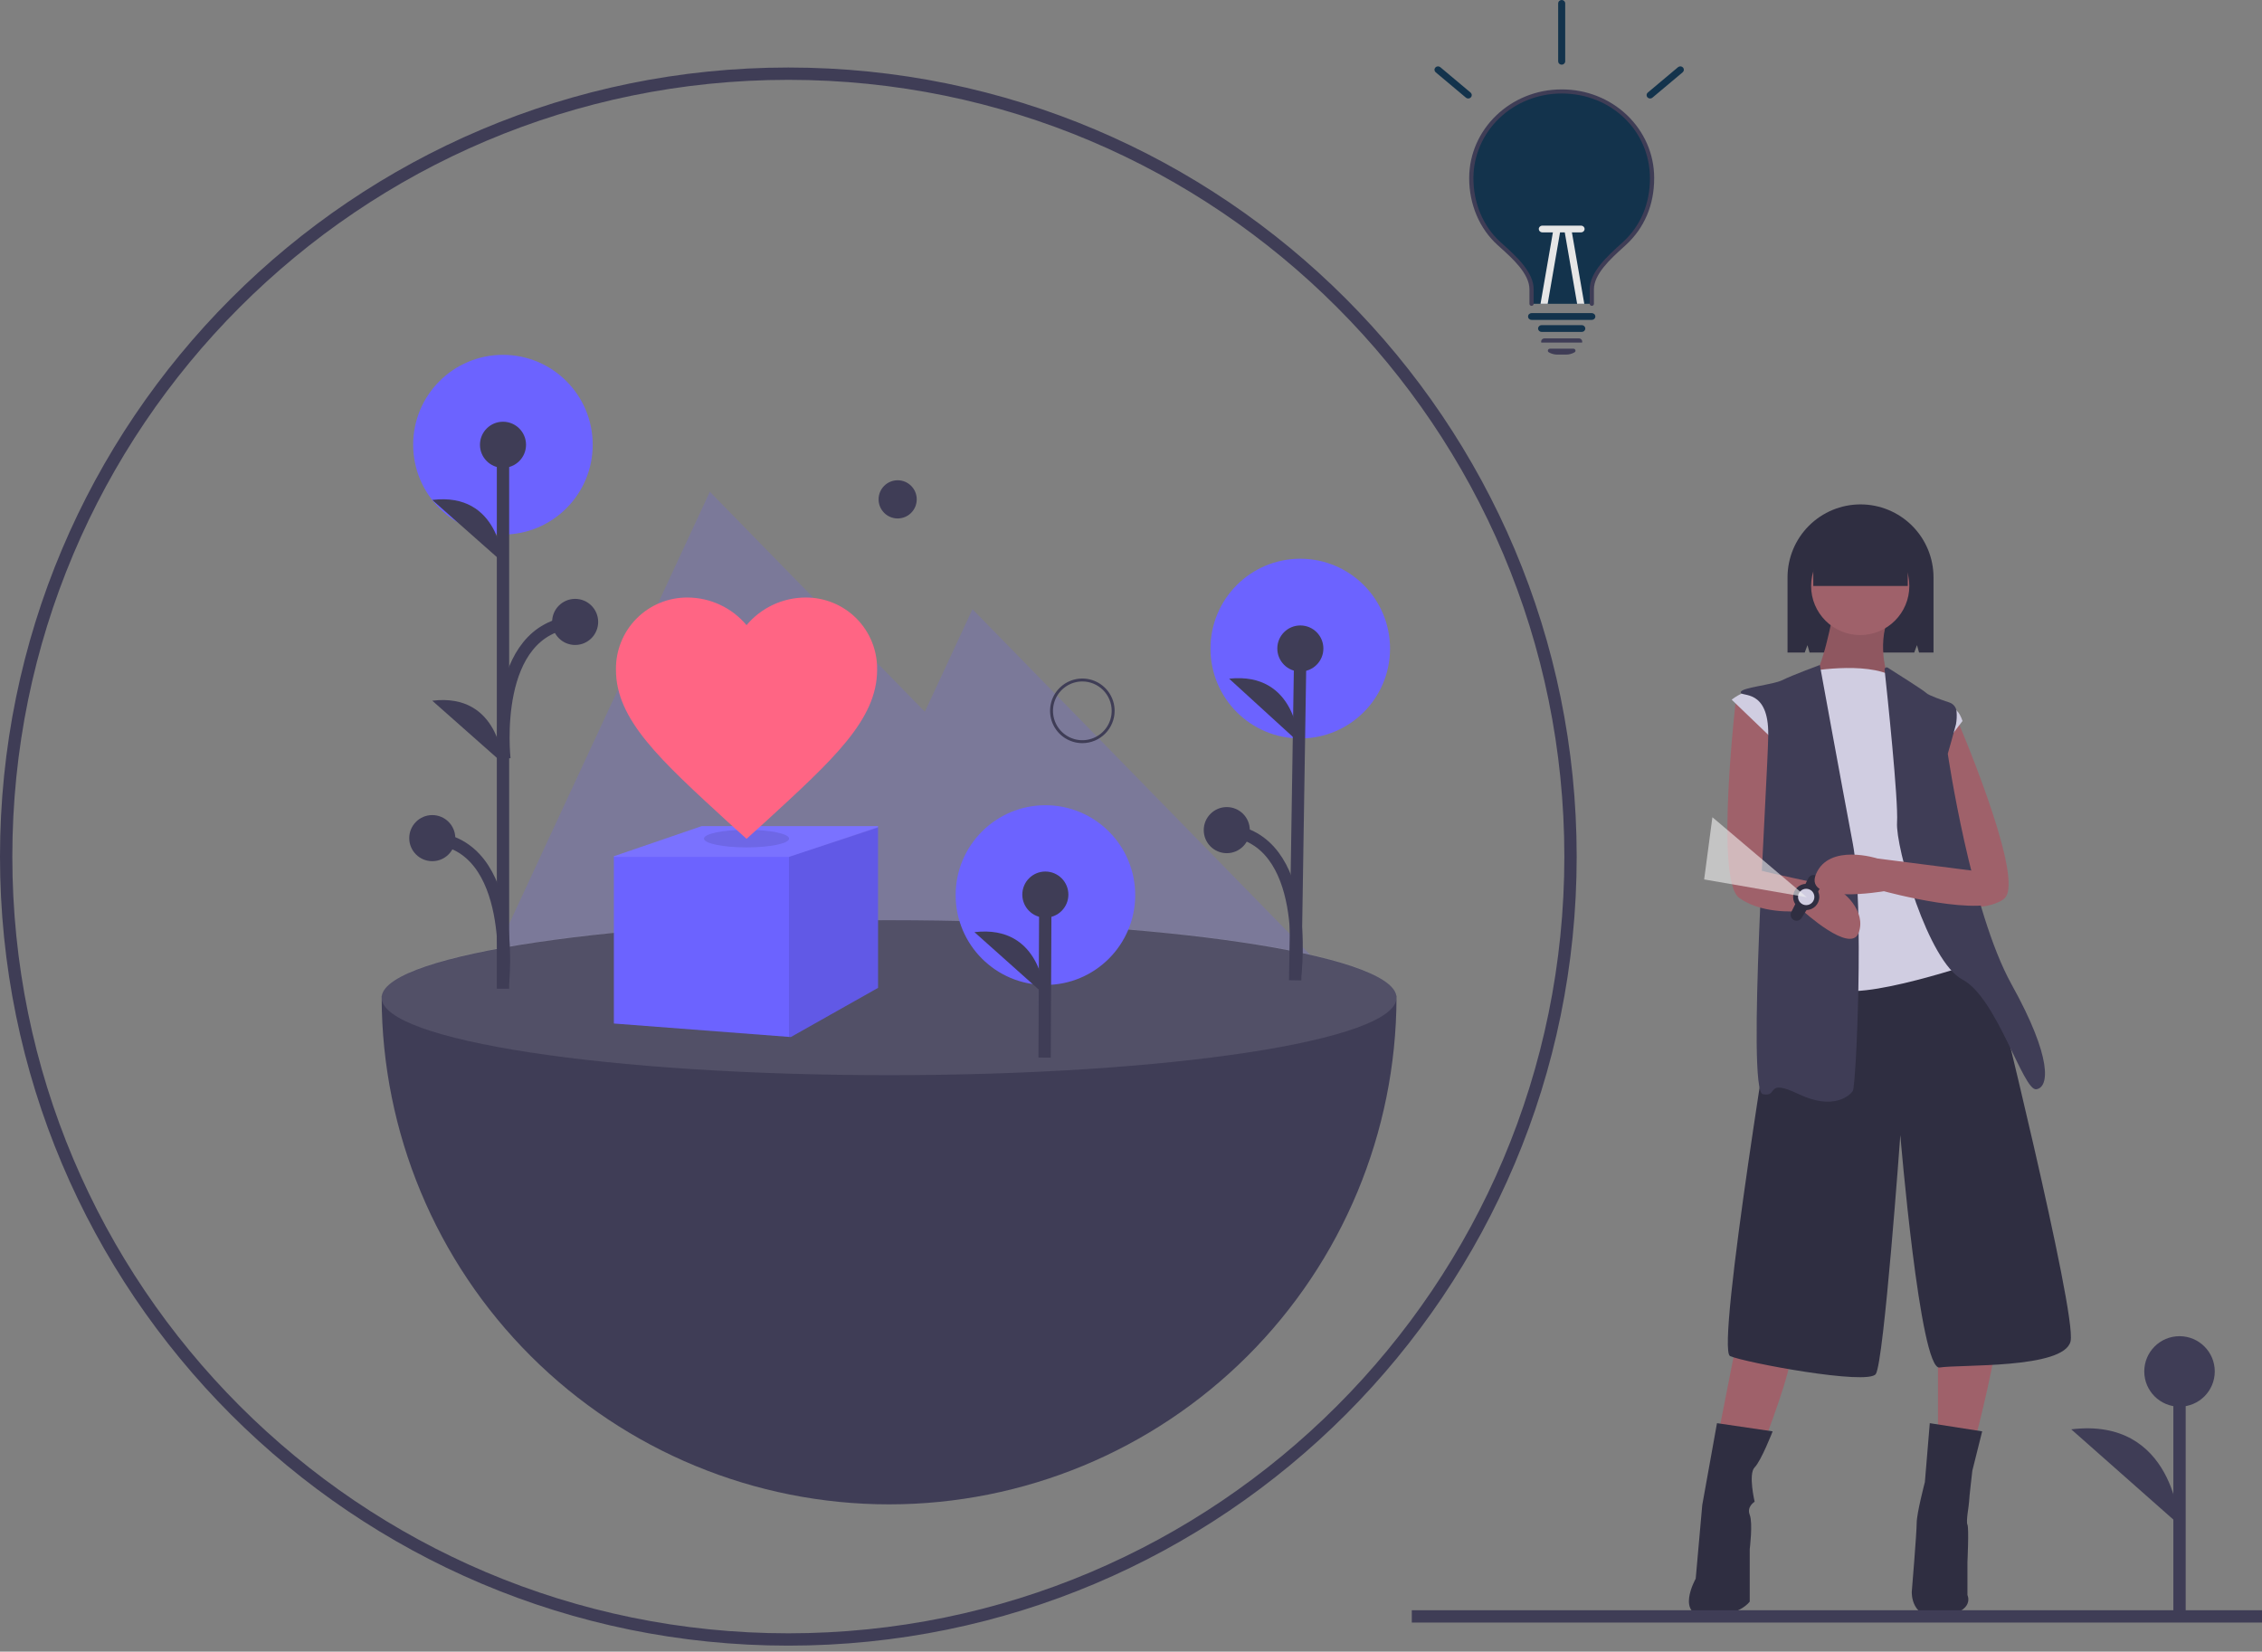 <svg width="367" height="268" viewBox="0 0 367 268" fill="none" xmlns="http://www.w3.org/2000/svg">
<rect x="0" y="0" width="367" height="268" fill="#808080" stroke="none"/>
<g id="intuitive">
<path id="Vector" d="M127.905 266.024C197.992 266.024 254.809 209.149 254.809 138.989C254.809 68.83 197.992 11.955 127.905 11.955C57.817 11.955 1 68.83 1 138.989C1 209.149 57.817 266.024 127.905 266.024Z" stroke="#3F3D56" stroke-width="2" stroke-miterlimit="10"/>
<g id="island">
<g id="mountain">
<path id="Vector_2" opacity="0.2" d="M215.239 157.648L157.78 98.856L150.055 115.489L115.169 79.793L69.585 177.945L139.285 210.382L139.577 209.752L181.896 229.445L215.239 157.648Z" fill="#6C63FF"/>
</g>
<path id="Vector_3" d="M226.578 161.861C226.578 161.803 226.579 161.746 226.579 161.688C226.579 161.654 226.579 161.621 226.579 161.588H226.555C225.486 154.783 188.088 149.316 144.251 149.316C100.414 149.316 63.016 154.783 61.947 161.588H61.923C61.923 161.621 61.922 161.654 61.922 161.688C61.922 161.746 61.923 161.803 61.923 161.861C61.923 161.87 61.922 161.879 61.922 161.887C61.922 161.899 61.924 161.91 61.924 161.922C61.986 183.738 70.687 204.64 86.119 220.045C101.552 235.449 122.457 244.1 144.251 244.1C166.045 244.1 186.95 235.449 202.382 220.045C217.815 204.64 226.516 183.738 226.578 161.922C226.578 161.91 226.579 161.899 226.579 161.887C226.579 161.879 226.578 161.87 226.578 161.861Z" fill="#3F3D56"/>
<path id="Vector_4" opacity="0.1" d="M144.251 174.459C189.72 174.459 226.579 168.83 226.579 161.887C226.579 154.944 189.72 149.316 144.251 149.316C98.782 149.316 61.922 154.944 61.922 161.887C61.922 168.83 98.782 174.459 144.251 174.459Z" fill="white"/>
<path id="Vector_5" d="M169.616 159.819C177.66 159.819 184.181 153.291 184.181 145.239C184.181 137.186 177.66 130.659 169.616 130.659C161.572 130.659 155.051 137.186 155.051 145.239C155.051 153.291 161.572 159.819 169.616 159.819Z" fill="#6C63FF"/>
<path id="Vector_6" d="M169.484 171.606L169.603 145.159" stroke="#3F3D56" stroke-width="2" stroke-miterlimit="10"/>
<path id="Vector_7" d="M169.603 148.899C171.667 148.899 173.34 147.224 173.34 145.159C173.34 143.093 171.667 141.418 169.603 141.418C167.54 141.418 165.867 143.093 165.867 145.159C165.867 147.224 167.54 148.899 169.603 148.899Z" fill="#3F3D56"/>
<path id="Vector_8" d="M169.53 161.459C169.53 161.459 169.048 149.965 158.1 151.251Z" fill="#3F3D56"/>
<path id="Vector_9" d="M210.962 119.823C219.006 119.823 225.527 113.295 225.527 105.243C225.527 97.19 219.006 90.663 210.962 90.663C202.917 90.663 196.396 97.19 196.396 105.243C196.396 113.295 202.917 119.823 210.962 119.823Z" fill="#6C63FF"/>
<path id="Vector_10" d="M210.137 159.069L210.975 105.227" stroke="#3F3D56" stroke-width="2" stroke-miterlimit="10"/>
<path id="Vector_11" d="M210.975 108.967C213.039 108.967 214.712 107.292 214.712 105.227C214.712 103.161 213.039 101.487 210.975 101.487C208.912 101.487 207.239 103.161 207.239 105.227C207.239 107.292 208.912 108.967 210.975 108.967Z" fill="#3F3D56"/>
<path id="Vector_12" d="M210.738 120.457C210.738 120.457 210.383 108.958 199.422 110.123Z" fill="#3F3D56"/>
<path id="Vector_13" d="M210.153 158.041C210.153 158.041 212.899 135.983 199.039 134.698" stroke="#3F3D56" stroke-width="2" stroke-miterlimit="10"/>
<path id="Vector_14" d="M199.039 138.438C201.103 138.438 202.776 136.764 202.776 134.698C202.776 132.632 201.103 130.958 199.039 130.958C196.976 130.958 195.303 132.632 195.303 134.698C195.303 136.764 196.976 138.438 199.039 138.438Z" fill="#3F3D56"/>
<path id="Vector_15" d="M81.6 86.739C89.644 86.739 96.165 80.212 96.165 72.159C96.165 64.107 89.644 57.579 81.6 57.579C73.556 57.579 67.035 64.107 67.035 72.159C67.035 80.212 73.556 86.739 81.6 86.739Z" fill="#6C63FF"/>
<path id="Vector_16" d="M81.609 160.431V72.213" stroke="#3F3D56" stroke-width="2" stroke-miterlimit="10"/>
<path id="Vector_17" d="M81.609 75.911C83.673 75.911 85.346 74.237 85.346 72.171C85.346 70.105 83.673 68.431 81.609 68.431C79.546 68.431 77.873 70.105 77.873 72.171C77.873 74.237 79.546 75.911 81.609 75.911Z" fill="#3F3D56"/>
<path id="Vector_18" d="M70.133 139.737C72.197 139.737 73.87 138.063 73.87 135.997C73.87 133.932 72.197 132.257 70.133 132.257C68.07 132.257 66.397 133.932 66.397 135.997C66.397 138.063 68.07 139.737 70.133 139.737Z" fill="#3F3D56"/>
<path id="Vector_19" d="M81.609 91.276C81.609 91.276 81.075 79.784 70.133 81.12Z" fill="#3F3D56"/>
<path id="Vector_20" d="M81.609 123.853C81.609 123.853 81.075 112.362 70.133 113.697Z" fill="#3F3D56"/>
<path id="Vector_21" d="M81.609 159.403C81.609 159.403 84.011 137.066 70.133 135.997" stroke="#3F3D56" stroke-width="2" stroke-miterlimit="10"/>
<path id="Vector_22" d="M93.314 104.654C95.378 104.654 97.05 102.979 97.05 100.913C97.05 98.848 95.378 97.173 93.314 97.173C91.251 97.173 89.578 98.848 89.578 100.913C89.578 102.979 91.251 104.654 93.314 104.654Z" fill="#3F3D56"/>
<path id="Vector_23" d="M81.838 123.127C81.838 123.127 79.437 101.982 93.314 100.913" stroke="#3F3D56" stroke-width="2" stroke-miterlimit="10"/>
<g id="ball">
<path id="Vector_24" d="M175.606 120.584C174.57 120.584 173.557 120.277 172.696 119.701C171.835 119.125 171.163 118.306 170.767 117.348C170.371 116.39 170.267 115.336 170.469 114.319C170.671 113.302 171.17 112.368 171.902 111.635C172.635 110.901 173.568 110.402 174.584 110.2C175.6 109.998 176.653 110.101 177.61 110.498C178.567 110.895 179.385 111.567 179.96 112.429C180.535 113.291 180.843 114.305 180.843 115.342C180.841 116.732 180.289 118.064 179.307 119.047C178.325 120.03 176.994 120.583 175.606 120.584ZM175.606 110.576C174.664 110.576 173.743 110.855 172.96 111.379C172.177 111.903 171.567 112.647 171.207 113.518C170.847 114.389 170.752 115.347 170.936 116.271C171.12 117.196 171.573 118.045 172.239 118.712C172.905 119.378 173.753 119.832 174.677 120.016C175.6 120.2 176.558 120.105 177.427 119.745C178.297 119.384 179.041 118.773 179.564 117.989C180.087 117.206 180.367 116.284 180.367 115.342C180.365 114.078 179.863 112.867 178.97 111.973C178.078 111.08 176.868 110.577 175.606 110.576V110.576Z" fill="#3F3D56"/>
</g>
<g id="ball_2">
<path id="Vector_25" d="M145.642 84.125C147.351 84.125 148.737 82.738 148.737 81.027C148.737 79.316 147.351 77.929 145.642 77.929C143.933 77.929 142.547 79.316 142.547 81.027C142.547 82.738 143.933 84.125 145.642 84.125Z" fill="#3F3D56"/>
</g>
<path id="Vector_26" d="M142.457 134.05V160.291L128.303 168.273L99.598 166.078V138.939L113.851 134.05H142.457Z" fill="#6C63FF"/>
<path id="Vector_27" opacity="0.1" d="M142.457 134.2V160.291L128.303 168.273H128.005V139.039L142.457 134.2Z" fill="black"/>
<path id="Vector_28" opacity="0.1" d="M142.457 134.05V134.284L128.004 139.039H99.598V138.939L113.851 134.05H142.457Z" fill="white"/>
<path id="Vector_29" opacity="0.1" d="M121.123 137.503C124.936 137.503 128.026 136.863 128.026 136.073C128.026 135.284 124.936 134.643 121.123 134.643C117.31 134.643 114.219 135.284 114.219 136.073C114.219 136.863 117.31 137.503 121.123 137.503Z" fill="black"/>
<g id="heart">
<path id="Vector_30" d="M121.123 136.11L118.05 133.335C107.14 123.308 99.936 116.799 99.936 108.692C99.909 107.149 100.192 105.617 100.767 104.185C101.342 102.754 102.198 101.453 103.285 100.358C104.371 99.264 105.666 98.399 107.092 97.815C108.519 97.231 110.048 96.939 111.589 96.956C113.408 96.966 115.203 97.372 116.849 98.146C118.495 98.919 119.954 100.043 121.123 101.437C122.292 100.043 123.75 98.919 125.397 98.145C127.043 97.372 128.838 96.966 130.657 96.956C132.198 96.939 133.727 97.231 135.153 97.815C136.58 98.399 137.875 99.264 138.961 100.358C140.048 101.453 140.904 102.754 141.479 104.185C142.054 105.617 142.336 107.149 142.309 108.692C142.309 116.799 135.106 123.308 124.195 133.335L121.123 136.11Z" fill="#FF6584"/>
</g>
</g>
<g id="girl">
<path id="Vector_31" d="M315.447 142.102L322.762 139.664L325.548 144.192L323.8 146.547C322.549 147.059 321.187 147.24 319.846 147.072C318.504 146.903 317.229 146.392 316.143 145.586C312.312 142.799 315.447 142.102 315.447 142.102Z" fill="#9F616A"/>
<path id="Vector_32" d="M301.862 81.844H301.862C298.721 81.844 295.708 83.092 293.487 85.313C291.266 87.534 290.019 90.546 290.019 93.688V105.879H292.812L293.255 104.678L293.594 105.879H310.577L311.02 104.678L311.359 105.879H313.705V93.688C313.705 90.546 312.457 87.534 310.236 85.313C308.015 83.092 305.003 81.844 301.862 81.844V81.844Z" fill="#2F2E41"/>
<path id="Vector_33" d="M317.461 116.576L315.756 116.194L313.498 117.654L317.88 139.558L325.521 145.38C327.973 140.989 317.461 116.576 317.461 116.576Z" fill="#9F616A"/>
<path id="Vector_34" d="M297.43 99.462C297.43 99.462 295.571 109.554 293.978 109.82C292.384 110.085 300.617 113.007 300.617 113.007L307.257 112.475L306.46 110.351C306.46 110.351 304.335 105.039 306.46 99.993C308.585 94.947 297.43 99.462 297.43 99.462Z" fill="#9F616A"/>
<path id="Vector_35" opacity="0.1" d="M297.43 99.462C297.43 99.462 295.571 109.554 293.978 109.82C292.384 110.085 300.617 113.007 300.617 113.007L307.257 112.475L306.46 110.351C306.46 110.351 304.335 105.039 306.46 99.993C308.585 94.947 297.43 99.462 297.43 99.462Z" fill="black"/>
<path id="Vector_36" d="M286.94 140.627L287.205 117.522L281.696 113.007C281.696 113.007 278.175 142.752 282.159 145.673C282.549 145.957 282.961 146.21 283.391 146.428L287.088 140.677C286.995 140.646 286.94 140.627 286.94 140.627Z" fill="#9F616A"/>
<path id="Vector_37" d="M281.761 217.647L278.574 233.847H286.276C286.276 233.847 290.791 222.162 290.525 219.771C290.259 217.381 281.761 217.647 281.761 217.647Z" fill="#9F616A"/>
<path id="Vector_38" d="M314.428 218.975V232.52L320.536 233.316C320.536 233.316 324.52 217.912 323.723 216.584C322.926 215.257 314.428 218.975 314.428 218.975Z" fill="#9F616A"/>
<path id="Vector_39" d="M288.4 158.156C288.4 158.156 278.308 218.975 280.699 220.037C283.089 221.099 303.008 224.818 304.335 222.958C305.663 221.099 308.319 184.183 308.319 184.183C308.319 184.183 311.506 222.427 314.693 221.896C317.88 221.365 334.878 222.162 335.94 217.647C337.002 213.132 323.192 157.625 323.192 157.625L319.739 155.234H309.382L288.4 158.156Z" fill="#2F2E41"/>
<path id="Vector_40" d="M278.574 230.926L276.184 244.205L275.122 256.156C275.122 256.156 271.669 262.265 276.981 262.265C282.292 262.265 283.886 259.875 283.886 259.875V251.376C283.886 251.376 284.417 247.127 283.886 245.799C283.355 244.471 284.683 243.674 284.683 243.674C284.683 243.674 283.62 239.159 284.683 238.097C285.745 237.034 287.604 232.254 287.604 232.254L278.574 230.926Z" fill="#2F2E41"/>
<path id="Vector_41" d="M313.1 230.926L312.303 240.487C312.303 240.487 310.975 245.533 310.975 247.127C310.975 248.72 310.178 258.281 310.178 258.281C310.178 258.281 309.913 263.062 315.225 262.265C320.536 261.468 319.208 258.812 319.208 258.812V253.501C319.208 253.501 319.474 247.923 319.208 247.392C318.943 246.861 319.474 244.205 319.474 243.674C319.474 243.143 320.005 238.628 320.005 238.628L321.599 232.254L313.1 230.926Z" fill="#2F2E41"/>
<path id="Vector_42" d="M301.812 103.047C306.213 103.047 309.78 99.48 309.78 95.08C309.78 90.679 306.213 87.112 301.812 87.112C297.412 87.112 293.845 90.679 293.845 95.08C293.845 99.48 297.412 103.047 301.812 103.047Z" fill="#9F616A"/>
<path id="Vector_43" d="M292.915 109.023C292.915 109.023 302.742 107.164 307.257 109.82C311.772 112.475 312.303 114.866 313.897 114.866C315.49 114.866 317.349 113.803 318.412 116.99L314.959 121.505L313.631 131.597L318.412 153.641C318.412 153.641 322.661 155.5 321.067 156.031C319.474 156.562 298.227 163.733 296.899 159.484C295.571 155.234 290.525 136.644 290.791 135.847C291.056 135.05 287.869 120.177 287.869 120.177L280.964 113.538C280.964 113.538 283.62 111.147 286.807 112.475C289.994 113.803 292.915 109.023 292.915 109.023Z" fill="#D0CDE1"/>
<path id="Vector_44" d="M295.263 107.904C295.263 107.904 290.791 109.554 289.197 110.351C287.604 111.147 282.425 111.546 282.425 112.343C282.425 113.139 286.973 111.654 286.89 119.235C286.807 126.817 283.355 177.012 286.01 177.544C288.666 178.075 286.276 174.888 291.853 177.544C297.431 180.199 300.086 177.809 300.618 177.012C301.149 176.216 302.477 146.736 300.618 136.909C298.758 127.083 295.263 107.904 295.263 107.904Z" fill="#3F3D56"/>
<path id="Vector_45" d="M305.769 108.661C305.762 108.598 305.773 108.535 305.8 108.478C305.828 108.42 305.871 108.372 305.925 108.339C305.979 108.305 306.041 108.288 306.104 108.288C306.168 108.288 306.23 108.306 306.283 108.34C307.87 109.34 312.137 112.044 312.569 112.475C312.929 112.835 314.995 113.561 316.29 113.991C316.613 114.098 316.896 114.299 317.103 114.569C317.309 114.839 317.429 115.165 317.448 115.505C317.503 116.178 317.47 116.856 317.349 117.522C317.084 118.584 316.021 122.302 316.021 122.302C316.021 122.302 319.74 147.798 326.379 159.749C333.019 171.701 332.488 176.481 330.363 176.747C328.238 177.012 323.989 161.874 318.412 158.953C312.834 156.031 307.523 137.44 307.788 133.457C308.025 129.9 306.169 112.375 305.769 108.661Z" fill="#3F3D56"/>
<path id="Vector_46" d="M297.032 143.814C295.076 143.325 286.961 141.651 285.877 141.291L283.391 146.428C287.331 148.445 292.517 147.798 292.517 147.798C292.517 147.798 300.219 154.836 301.547 151.383C302.875 147.931 299.157 144.346 297.032 143.814Z" fill="#9F616A"/>
<path id="Vector_47" d="M290.626 147.999L293.39 142.509C293.496 142.299 293.675 142.135 293.893 142.047C294.111 141.96 294.354 141.954 294.576 142.033L295.103 142.219C295.239 142.267 295.363 142.345 295.465 142.447C295.567 142.55 295.645 142.674 295.693 142.81C295.74 142.946 295.757 143.092 295.741 143.235C295.726 143.379 295.678 143.517 295.602 143.64L292.31 148.943C292.222 149.085 292.098 149.202 291.951 149.282C291.804 149.362 291.639 149.403 291.472 149.4C291.304 149.396 291.141 149.35 290.997 149.265C290.852 149.179 290.733 149.058 290.65 148.913V148.913C290.571 148.774 290.527 148.618 290.523 148.459C290.519 148.299 290.554 148.141 290.626 147.999Z" fill="#2F2E41"/>
<path id="Vector_48" d="M293.048 147.665C294.222 147.665 295.173 146.714 295.173 145.541C295.173 144.367 294.222 143.416 293.048 143.416C291.875 143.416 290.924 144.367 290.924 145.541C290.924 146.714 291.875 147.665 293.048 147.665Z" fill="#2F2E41"/>
<path id="Vector_49" d="M293.048 146.869C293.782 146.869 294.376 146.274 294.376 145.541C294.376 144.807 293.782 144.213 293.048 144.213C292.315 144.213 291.72 144.807 291.72 145.541C291.72 146.274 292.315 146.869 293.048 146.869Z" fill="#D0CDE1"/>
<path id="Vector_50" d="M319.872 141.026L320.138 141.291L304.601 139.299C304.601 139.299 296.766 136.776 294.642 141.822C292.517 146.869 305.664 144.611 305.664 144.611C305.664 144.611 322.13 149.126 325.317 145.673C325.396 145.584 325.465 145.486 325.521 145.38L319.872 141.026Z" fill="#9F616A"/>
<path id="Vector_51" d="M309.525 85.676H294.198V95.081H309.525V85.676Z" fill="#2F2E41"/>
<path id="Vector_52" opacity="0.6" d="M277.828 132.603L276.492 142.698L293.153 145.589L277.828 132.603Z" fill="#F2F2F2"/>
<path id="Vector_53" d="M229.06 262.28H367" stroke="#3F3D56" stroke-width="2" stroke-miterlimit="10"/>
<path id="Vector_54" d="M353.618 262.97V222.531" stroke="#3F3D56" stroke-width="2" stroke-miterlimit="10"/>
<path id="Vector_55" d="M353.618 228.25C356.776 228.25 359.336 225.689 359.336 222.531C359.336 219.373 356.776 216.812 353.618 216.812C350.459 216.812 347.899 219.373 347.899 222.531C347.899 225.689 350.459 228.25 353.618 228.25Z" fill="#3F3D56"/>
<path id="Vector_56" d="M353.618 247.455C353.618 247.455 352.801 229.884 336.053 231.926Z" fill="#3F3D56"/>
</g>
<g id="bulbtwo">
<path id="Vector_57" d="M268.041 28.936C268.041 33.183 266.497 36.809 263.56 39.507C261.476 41.423 258.265 44.108 258.265 46.947V49.296H248.489V46.947C248.489 44.078 245.265 41.388 243.194 39.507C240.323 36.903 238.713 33.031 238.713 28.936V28.849C238.725 25.111 240.282 21.531 243.04 18.896C245.799 16.261 249.533 14.787 253.422 14.799C257.311 14.81 261.035 16.306 263.777 18.957C266.519 21.608 268.052 25.198 268.041 28.936Z" fill="#13334C"/>
<path id="Path 2546" d="M258.265 49.625C258.174 49.625 258.087 49.591 258.022 49.529C257.958 49.467 257.922 49.383 257.922 49.296V46.947C257.922 44.185 260.755 41.607 262.824 39.725C262.996 39.568 263.163 39.417 263.323 39.269C266.185 36.639 267.697 33.066 267.697 28.936C267.697 21.217 261.407 15.171 253.377 15.171H253.337C249.558 15.175 245.934 16.617 243.258 19.182C240.582 21.747 239.072 25.226 239.057 28.859V28.936C239.057 32.98 240.651 36.746 243.43 39.268C243.571 39.396 243.717 39.527 243.867 39.662C245.962 41.548 248.832 44.131 248.832 46.947V49.296C248.832 49.383 248.796 49.467 248.732 49.529C248.668 49.591 248.58 49.625 248.489 49.625C248.398 49.625 248.311 49.591 248.247 49.529C248.183 49.467 248.146 49.383 248.146 49.296V46.947C248.146 44.417 245.402 41.947 243.398 40.143C243.247 40.007 243.101 39.875 242.959 39.747C240.043 37.101 238.371 33.161 238.371 28.936V28.857C238.394 20.938 245.104 14.511 253.336 14.511H253.378C257.337 14.491 261.142 15.984 263.956 18.661C266.77 21.338 268.363 24.98 268.383 28.785C268.384 28.836 268.384 28.886 268.383 28.936C268.383 33.251 266.797 36.989 263.797 39.746C263.636 39.894 263.468 40.047 263.296 40.204C261.317 42.004 258.608 44.469 258.608 46.947V49.296C258.608 49.383 258.571 49.467 258.507 49.529C258.443 49.591 258.356 49.625 258.265 49.625H258.265Z" fill="#3F3D56"/>
<path id="Path 2547" d="M256.635 53.856H250.118C249.966 53.856 249.821 53.798 249.714 53.695C249.607 53.592 249.546 53.453 249.546 53.307C249.546 53.161 249.607 53.021 249.714 52.918C249.821 52.815 249.966 52.757 250.118 52.757H256.635C256.787 52.757 256.933 52.815 257.04 52.918C257.147 53.021 257.207 53.161 257.207 53.307C257.207 53.453 257.147 53.592 257.04 53.695C256.933 53.798 256.787 53.856 256.635 53.856V53.856Z" fill="#13334C"/>
<path id="Vector_58" d="M254.078 57.538H252.675C252.188 57.539 251.71 57.411 251.292 57.17C251.23 57.135 251.182 57.082 251.156 57.018C251.13 56.953 251.127 56.883 251.147 56.817C251.166 56.749 251.208 56.689 251.266 56.647C251.324 56.604 251.395 56.581 251.468 56.581H255.285C255.358 56.581 255.429 56.604 255.487 56.647C255.545 56.689 255.587 56.749 255.606 56.817C255.626 56.883 255.623 56.953 255.597 57.018C255.57 57.082 255.522 57.135 255.461 57.17C255.043 57.411 254.565 57.539 254.078 57.538V57.538Z" fill="#3F3D56"/>
<path id="Vector_59" d="M256.637 55.592L250.081 55.592L250.06 55.55C250.041 55.473 250.04 55.392 250.058 55.315C250.076 55.238 250.112 55.166 250.163 55.104C250.215 55.04 250.282 54.989 250.357 54.954C250.433 54.919 250.516 54.9 250.6 54.901H256.152C256.237 54.9 256.32 54.919 256.395 54.954C256.471 54.989 256.537 55.04 256.59 55.104C256.64 55.165 256.676 55.236 256.694 55.312C256.712 55.389 256.712 55.468 256.694 55.544L256.683 55.587L256.637 55.592Z" fill="#3F3D56"/>
<path id="Path 2548" d="M238.216 15.982C238.077 15.982 237.944 15.934 237.84 15.847L232.93 11.727C232.818 11.631 232.749 11.496 232.74 11.351C232.73 11.207 232.781 11.064 232.88 10.955C232.979 10.846 233.119 10.779 233.269 10.769C233.419 10.758 233.568 10.805 233.682 10.899L238.592 15.019C238.679 15.092 238.742 15.19 238.77 15.298C238.799 15.407 238.792 15.521 238.751 15.626C238.71 15.73 238.637 15.821 238.541 15.884C238.446 15.948 238.332 15.982 238.216 15.982V15.982Z" fill="#13334C"/>
<path id="Path 2549" d="M267.724 15.982C267.608 15.982 267.494 15.948 267.399 15.884C267.303 15.821 267.23 15.73 267.189 15.626C267.148 15.521 267.141 15.407 267.17 15.298C267.198 15.19 267.26 15.092 267.348 15.018L272.258 10.899C272.372 10.805 272.521 10.758 272.671 10.768C272.821 10.779 272.961 10.846 273.06 10.955C273.159 11.064 273.209 11.206 273.2 11.351C273.19 11.495 273.122 11.63 273.01 11.727L268.1 15.846C267.996 15.934 267.863 15.982 267.724 15.982Z" fill="#13334C"/>
<path id="Path 2550" d="M258.265 51.906H248.489C248.337 51.906 248.192 51.848 248.085 51.745C247.977 51.642 247.917 51.502 247.917 51.356C247.917 51.211 247.977 51.071 248.085 50.968C248.192 50.865 248.337 50.807 248.489 50.807H258.265C258.417 50.807 258.562 50.865 258.669 50.968C258.777 51.071 258.837 51.211 258.837 51.356C258.837 51.502 258.777 51.642 258.669 51.745C258.562 51.848 258.417 51.906 258.265 51.906V51.906Z" fill="#13334C"/>
<path id="Vector_60" d="M253.137 37.55L251.104 49.296H249.943L252.008 37.369C252.033 37.225 252.117 37.097 252.24 37.012C252.363 36.927 252.517 36.893 252.666 36.917C252.816 36.941 252.95 37.021 253.038 37.14C253.126 37.258 253.162 37.406 253.137 37.55V37.55Z" fill="#E6E6E6"/>
<path id="Vector_61" d="M257.044 49.296H255.883L253.85 37.55C253.825 37.406 253.861 37.258 253.949 37.14C254.037 37.021 254.171 36.941 254.321 36.917C254.47 36.893 254.624 36.927 254.747 37.012C254.871 37.097 254.954 37.225 254.979 37.369L257.044 49.296Z" fill="#E6E6E6"/>
<path id="Path 2551" d="M249.661 37.157C249.661 37.011 249.721 36.872 249.829 36.769C249.936 36.666 250.081 36.608 250.233 36.608H256.521C256.672 36.608 256.818 36.666 256.925 36.769C257.032 36.872 257.092 37.011 257.092 37.157C257.092 37.303 257.032 37.443 256.925 37.546C256.818 37.649 256.672 37.707 256.521 37.707H250.233C250.081 37.707 249.936 37.649 249.829 37.546C249.721 37.443 249.661 37.303 249.661 37.157V37.157Z" fill="#E6E6E6"/>
<path id="Path 2553" d="M253.377 10.496C253.225 10.496 253.08 10.438 252.973 10.335C252.865 10.232 252.805 10.093 252.805 9.947V0.55C252.805 0.404 252.865 0.264 252.973 0.161C253.08 0.058 253.225 0 253.377 0C253.529 0 253.674 0.058 253.781 0.161C253.888 0.264 253.949 0.404 253.949 0.55V9.947C253.949 10.093 253.888 10.232 253.781 10.335C253.674 10.438 253.529 10.496 253.377 10.496V10.496Z" fill="#13334C"/>
</g>
</g>
</svg>

